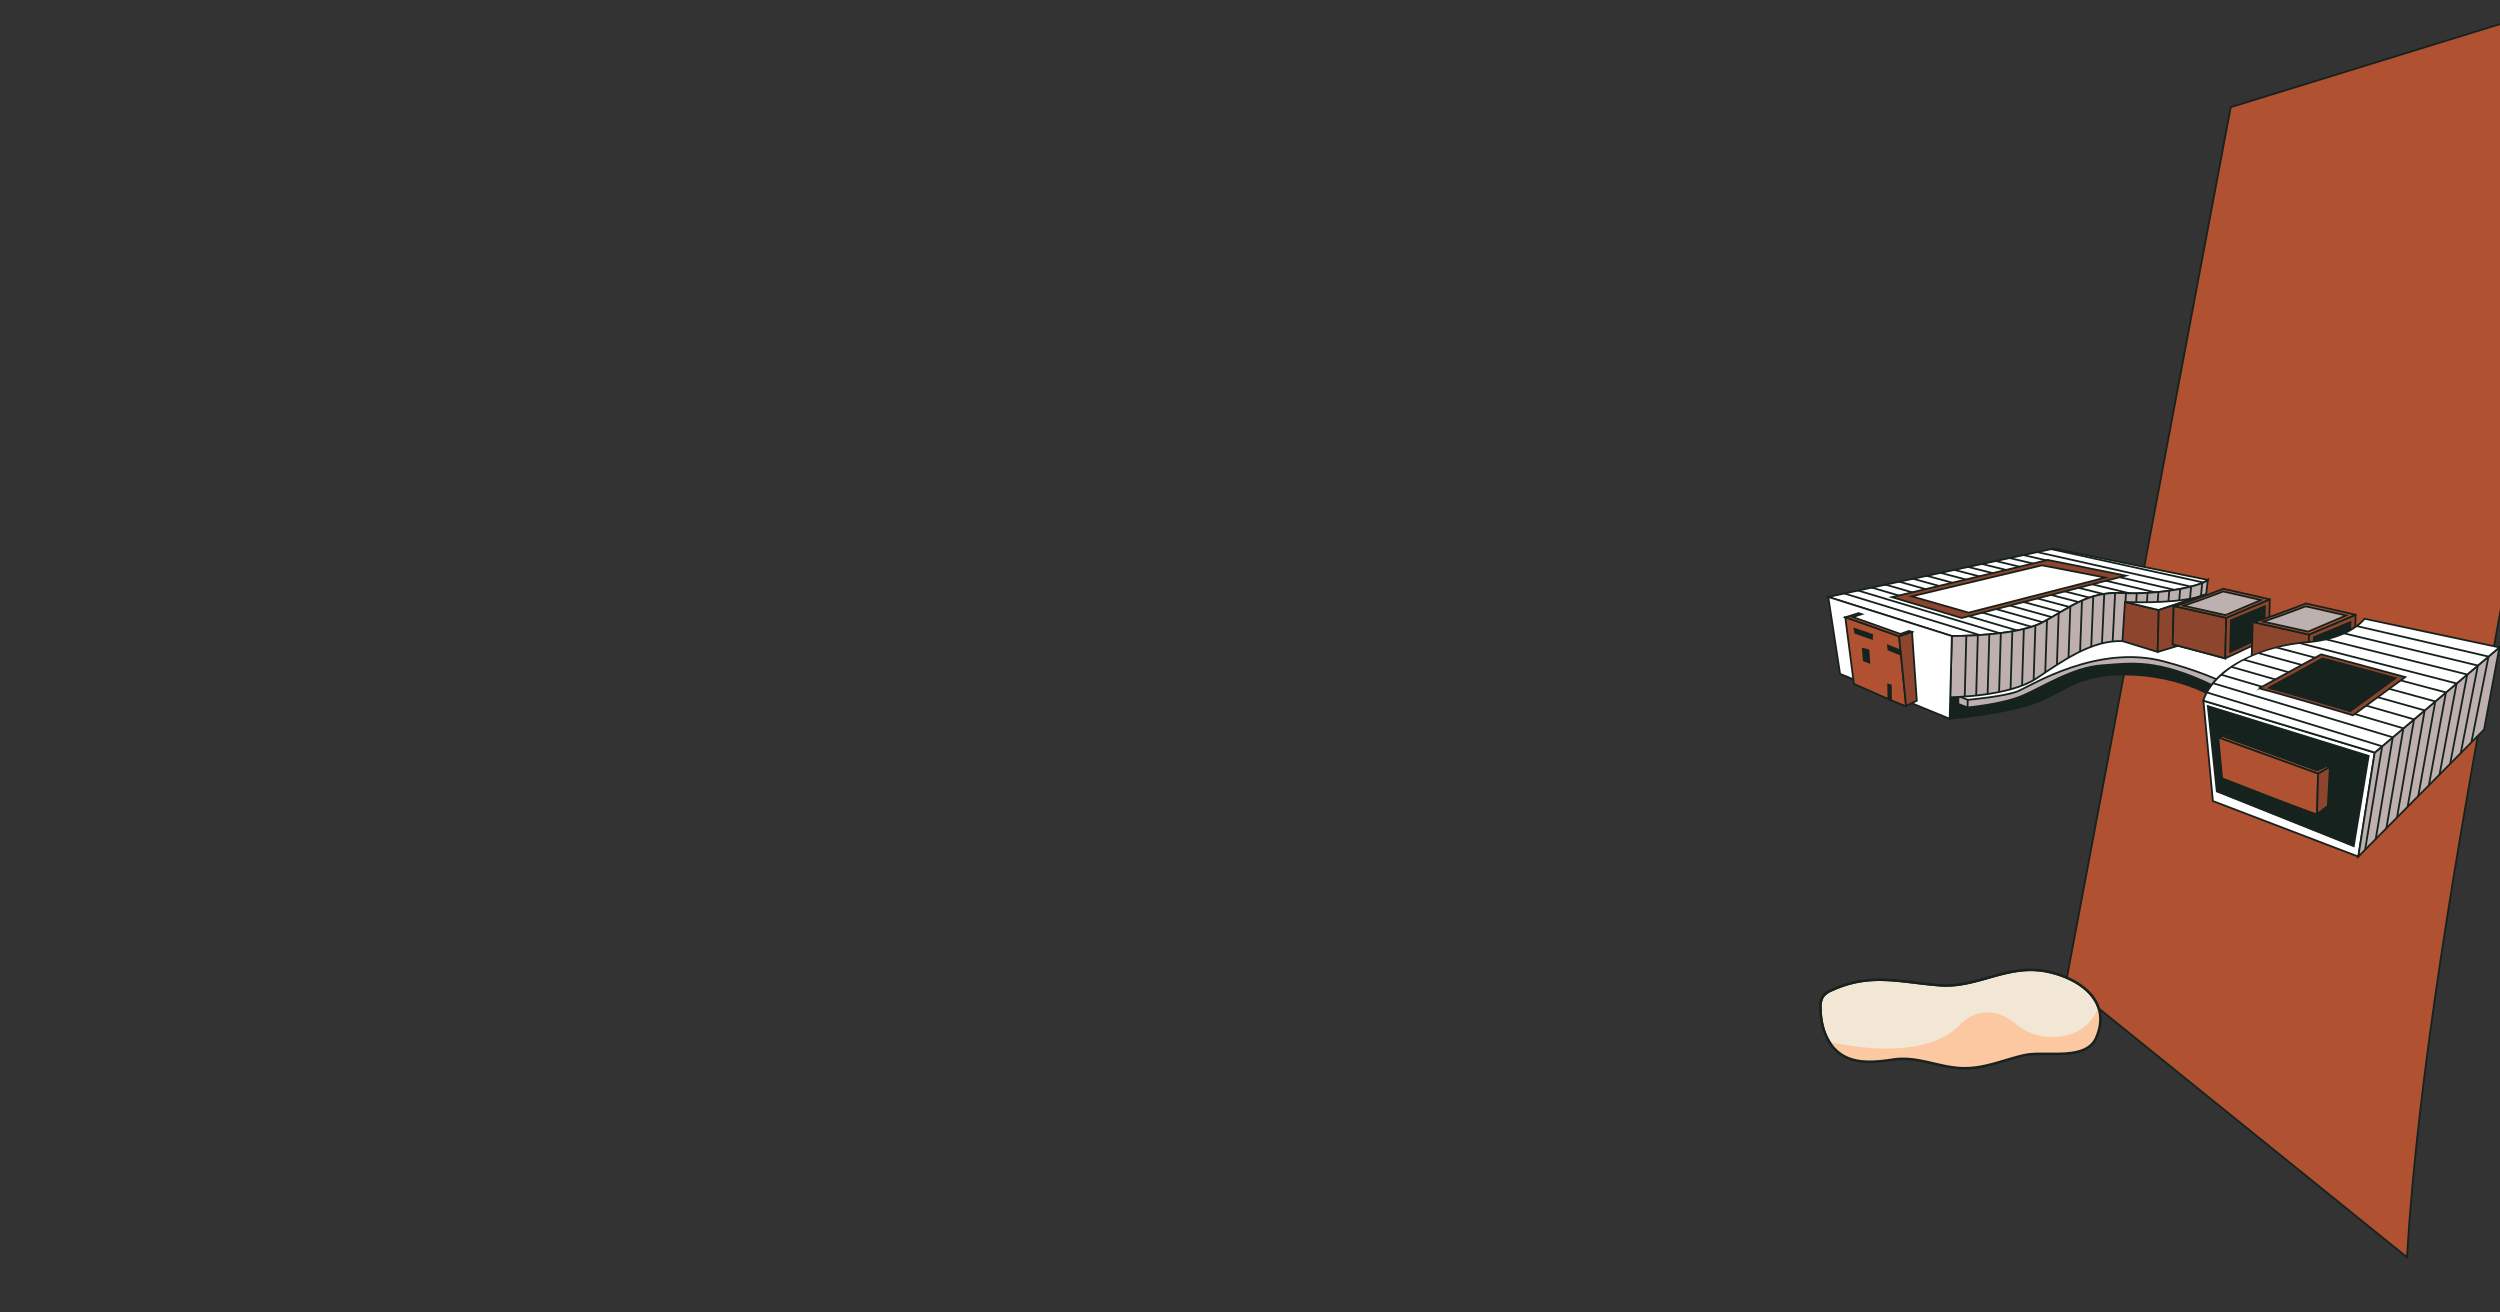 <svg xmlns="http://www.w3.org/2000/svg" xmlns:xlink="http://www.w3.org/1999/xlink" width="1367.5" height="717.79" viewBox="0 0 1367.5 717.79">
  <rect x="0" y="0" width="1367.5" height="717.79" fill="#333333" stroke="none"/>
  <defs>
    <clipPath id="a">
      <path d="M1207.68,317.22l-84.34-17.15-123.28,26.46,67.6,21.38s35,.22,49.47-7.4,24.73-17.13,43.72-16.11S1203.44,321.06,1207.68,317.22Z" fill="none"/>
    </clipPath>
    <clipPath id="b">
      <path d="M1160.85,324.4c-19-1-29.28,8.5-43.72,16.11s-49.47,7.4-49.47,7.4l-.88,33.47s32.11-.23,47.14-10.3,30.42-21,47.06-20.4,30.61,3.68,43.17-2.67l3.53-30.79C1203.44,321.06,1179.84,325.42,1160.85,324.4Z" fill="none"/>
    </clipPath>
    <clipPath id="c">
      <path d="M1293.42,338.46s-7.76,10.86-31.76,12.89-51,13.83-56.41,31.9l93.71,28.4,68.21-57.52Z" fill="none"/>
    </clipPath>
    <clipPath id="d">
      <path d="M1105.6,530.81c-15.2,1.58-28.43,9.3-44.47,8.11-21.79-1.62-37.84-7.08-59.14,2.66a11.11,11.11,0,0,0-4.94,3.61,10.75,10.75,0,0,0-1.27,6.07c.06,6.48,1.37,13.08,4.78,18.59,7.92,12.8,22.11,11.71,35.14,9.72,12.28-1.87,23.45,3.63,35.46,4.6,13.19,1.07,23.64-4.15,36.25-7,11.18-2.53,33.59,3.53,39.24-9.59,8.48-19.66-8.29-31.92-25.67-35.91A46,46,0,0,0,1105.6,530.81Z" fill="none"/>
    </clipPath>
  </defs>
  <path d="M1316.61,687.71c11.72-197.87,84.8-495.48,109.35-692.56L1220.22,58.62l-90.08,478.56Z" fill="#b05232" stroke="#16221d" stroke-miterlimit="10"/>
  <path d="M1066.78,381.37l-.31,11.8s32.35-2.92,48.32-9.37,23.78-16.55,54.12-14.63,48.85,16.17,48.85,16.17l-.61-22.67L1103,354.92Z" fill="#16221d" stroke="#16221d" stroke-miterlimit="10"/>
  <path d="M1071.27,381.22l-.1,3.84,5.07,1.93s18.76-1.67,29.87-6.35,27.54-15.57,43.7-16.7,30-3.84,61.34,11.4l15.43-12.42-106.81-18.74Z" fill="#bdb0ae" stroke="#16221d" stroke-miterlimit="10"/>
  <path d="M1072.27,381.17l4.08,1.62s20.83-1.82,27.77-4.83,43.38-25.82,79.55-16.16,48.75,21,48.75,21l60.6-29.38-128.24-23.53Z" fill="#fff" stroke="#16221d" stroke-miterlimit="10"/>
  <path d="M1207.68,317.22l-84.34-17.15-123.28,26.46,67.6,21.38s35,.22,49.47-7.4,24.73-17.13,43.72-16.11S1203.44,321.06,1207.68,317.22Z" fill="#fff" stroke="#16221d" stroke-miterlimit="10"/>
  <g clip-path="url(#a)">
    <g>
      <line x1="1008.78" y1="324.6" x2="1091.41" y2="350.01" fill="none" stroke="#16221d" stroke-miterlimit="10"/>
      <line x1="1016.05" y1="322.93" x2="1099.06" y2="347.93" fill="none" stroke="#16221d" stroke-miterlimit="10"/>
      <line x1="1023.32" y1="321.25" x2="1106.72" y2="345.85" fill="none" stroke="#16221d" stroke-miterlimit="10"/>
      <line x1="1030.59" y1="319.58" x2="1114.38" y2="343.77" fill="none" stroke="#16221d" stroke-miterlimit="10"/>
      <line x1="1037.86" y1="317.9" x2="1122.04" y2="341.7" fill="none" stroke="#16221d" stroke-miterlimit="10"/>
      <line x1="1045.14" y1="316.23" x2="1129.7" y2="339.62" fill="none" stroke="#16221d" stroke-miterlimit="10"/>
      <line x1="1052.41" y1="314.55" x2="1137.36" y2="337.54" fill="none" stroke="#16221d" stroke-miterlimit="10"/>
      <line x1="1059.68" y1="312.87" x2="1145.02" y2="335.47" fill="none" stroke="#16221d" stroke-miterlimit="10"/>
      <line x1="1066.95" y1="311.2" x2="1152.68" y2="333.39" fill="none" stroke="#16221d" stroke-miterlimit="10"/>
      <line x1="1074.22" y1="309.52" x2="1160.34" y2="331.31" fill="none" stroke="#16221d" stroke-miterlimit="10"/>
      <line x1="1081.49" y1="307.85" x2="1168" y2="329.23" fill="none" stroke="#16221d" stroke-miterlimit="10"/>
      <line x1="1088.77" y1="306.17" x2="1175.66" y2="327.16" fill="none" stroke="#16221d" stroke-miterlimit="10"/>
      <line x1="1096.04" y1="304.5" x2="1183.32" y2="325.08" fill="none" stroke="#16221d" stroke-miterlimit="10"/>
      <line x1="1103.31" y1="302.82" x2="1190.97" y2="323" fill="none" stroke="#16221d" stroke-miterlimit="10"/>
      <line x1="1110.58" y1="301.14" x2="1198.63" y2="320.93" fill="none" stroke="#16221d" stroke-miterlimit="10"/>
      <line x1="1117.85" y1="299.47" x2="1206.29" y2="318.85" fill="none" stroke="#16221d" stroke-miterlimit="10"/>
    </g>
  </g>
  <path d="M1160.85,324.4c-19-1-29.28,8.5-43.72,16.11s-49.47,7.4-49.47,7.4l-.88,33.47s32.11-.23,47.14-10.3,30.42-21,47.06-20.4,30.61,3.68,43.17-2.67l3.53-30.79C1203.44,321.06,1179.84,325.42,1160.85,324.4Z" fill="#bdb0ae" stroke="#16221d" stroke-miterlimit="10"/>
  <g clip-path="url(#b)">
    <g>
      <line x1="1075.59" y1="347.46" x2="1074.44" y2="391.23" fill="none" stroke="#16221d" stroke-miterlimit="10"/>
      <line x1="1081.93" y1="345.39" x2="1080.76" y2="388.34" fill="none" stroke="#16221d" stroke-miterlimit="10"/>
      <line x1="1088.26" y1="343.33" x2="1087.07" y2="385.45" fill="none" stroke="#16221d" stroke-miterlimit="10"/>
      <line x1="1094.59" y1="341.26" x2="1093.39" y2="382.57" fill="none" stroke="#16221d" stroke-miterlimit="10"/>
      <line x1="1100.92" y1="339.19" x2="1099.7" y2="379.68" fill="none" stroke="#16221d" stroke-miterlimit="10"/>
      <line x1="1107.25" y1="337.13" x2="1106.02" y2="376.8" fill="none" stroke="#16221d" stroke-miterlimit="10"/>
      <line x1="1113.58" y1="335.06" x2="1112.33" y2="373.91" fill="none" stroke="#16221d" stroke-miterlimit="10"/>
      <line x1="1119.91" y1="332.99" x2="1118.65" y2="371.03" fill="none" stroke="#16221d" stroke-miterlimit="10"/>
      <line x1="1126.24" y1="330.93" x2="1124.97" y2="368.14" fill="none" stroke="#16221d" stroke-miterlimit="10"/>
      <line x1="1132.57" y1="328.86" x2="1131.28" y2="365.26" fill="none" stroke="#16221d" stroke-miterlimit="10"/>
      <line x1="1138.9" y1="326.79" x2="1137.6" y2="362.37" fill="none" stroke="#16221d" stroke-miterlimit="10"/>
      <line x1="1145.06" y1="325.26" x2="1143.65" y2="360.52" fill="none" stroke="#16221d" stroke-miterlimit="10"/>
      <line x1="1151.05" y1="324.27" x2="1149.43" y2="359.69" fill="none" stroke="#16221d" stroke-miterlimit="10"/>
      <line x1="1157.03" y1="323.27" x2="1155.22" y2="358.87" fill="none" stroke="#16221d" stroke-miterlimit="10"/>
      <line x1="1163.02" y1="322.28" x2="1161" y2="358.05" fill="none" stroke="#16221d" stroke-miterlimit="10"/>
      <line x1="1169.01" y1="321.28" x2="1166.79" y2="357.22" fill="none" stroke="#16221d" stroke-miterlimit="10"/>
      <line x1="1174.99" y1="320.29" x2="1172.57" y2="356.4" fill="none" stroke="#16221d" stroke-miterlimit="10"/>
      <line x1="1180.98" y1="319.29" x2="1178.36" y2="355.57" fill="none" stroke="#16221d" stroke-miterlimit="10"/>
      <line x1="1186.96" y1="318.29" x2="1184.14" y2="354.75" fill="none" stroke="#16221d" stroke-miterlimit="10"/>
      <line x1="1192.95" y1="317.3" x2="1189.93" y2="353.92" fill="none" stroke="#16221d" stroke-miterlimit="10"/>
      <line x1="1198.93" y1="316.3" x2="1195.71" y2="353.1" fill="none" stroke="#16221d" stroke-miterlimit="10"/>
      <line x1="1204.92" y1="315.31" x2="1201.5" y2="352.28" fill="none" stroke="#16221d" stroke-miterlimit="10"/>
    </g>
  </g>
  <polygon points="1000.06 326.53 1006.51 368.61 1066.47 393.18 1067.66 347.91 1000.06 326.53" fill="#fff" stroke="#16221d" stroke-linecap="round" stroke-linejoin="round"/>
  <path d="M1044.19,345.12l-4.65,1.66-26.11-9.27,4.93-1.56-1.7-.57-7.27,2.3,29.42,10.45,7.06-2.46Z" fill="#b05232" stroke="#16221d" stroke-miterlimit="10"/>
  <path d="M1009.38,337.69l4.71,36.42s28.51,12.77,28.52,12.09-3.8-38.06-3.8-38.06Z" fill="#b05232" stroke="#16221d" stroke-miterlimit="10"/>
  <polygon points="1038.81 348.14 1042.62 386.11 1048.48 383.3 1045.87 345.68 1038.81 348.14" fill="#8e452d" stroke="#16221d" stroke-miterlimit="10"/>
  <polygon points="1014.43 343.97 1014.82 346.17 1023.95 349.37 1024 347.25 1014.43 343.97" fill="#16221d" stroke="#16221d" stroke-miterlimit="10"/>
  <polygon points="1032.73 353.13 1033.01 355.32 1039.49 358.01 1039.55 355.88 1032.73 353.13" fill="#16221d" stroke="#16221d" stroke-miterlimit="10"/>
  <polygon points="1018.97 354.91 1019.51 361.23 1022.51 362.4 1022.04 355.7 1018.97 354.91" fill="#16221d" stroke="#16221d" stroke-miterlimit="10"/>
  <polygon points="1032.88 374.46 1032.96 382.41 1034.38 383.02 1034.28 374.95 1032.88 374.46" fill="#16221d" stroke="#16221d" stroke-miterlimit="10"/>
  <polygon points="1034.87 326.64 1073.04 338.03 1162.76 314.88 1120.09 306.3 1034.87 326.64" fill="#8e452d" stroke="#16221d" stroke-miterlimit="10"/>
  <polygon points="1045.69 326.2 1076.81 335.12 1151.61 315.94 1116.94 309.23 1045.69 326.2" fill="#fff" stroke="#16221d" stroke-miterlimit="10"/>
  <polygon points="1180.23 356.61 1160.98 350.68 1162.38 329.29 1180.83 333.69 1180.23 356.61" fill="#8e452d" stroke="#16221d" stroke-miterlimit="10"/>
  <path d="M1162.38,329.29s24,1.14,39.23-2.5l5.17-1.72-26,8.62Z" fill="#fff" stroke="#16221d" stroke-miterlimit="10"/>
  <polygon points="1180.83 333.69 1180.23 356.61 1208.69 347.98 1206.78 325.06 1180.83 333.69" fill="#8e452d" stroke="#16221d" stroke-linecap="round" stroke-linejoin="round"/>
  <path d="M1189,331.5l-.55,20.93,28.73,7.71.58-22.22Z" fill="#8e452d" stroke="#16221d" stroke-miterlimit="10"/>
  <path d="M1189,331.5l-.55,20.93,28.73,7.71.58-22.22Z" fill="#8e452d" stroke="#16221d" stroke-miterlimit="10"/>
  <path d="M1241.59,327.83,1241,349l-23.81,11.13.58-22.22Z" fill="#8e452d" stroke="#16221d" stroke-linecap="round" stroke-linejoin="round"/>
  <path d="M1238.91,331.59l-.43,16.34-18.6,8.7.46-17.35Z" fill="#16221d" stroke="#16221d" stroke-miterlimit="10"/>
  <path d="M1189,331.5c0,1,27.2-9.42,27.2-9.42l25.35,5.75-23.79,10.09Z" fill="#b05232" stroke="#16221d" stroke-linecap="round" stroke-linejoin="round"/>
  <path d="M1193.86,331.22c0,.84,22.21-7.69,22.21-7.69l20.7,4.69-19.42,8.24Z" fill="#bdb0ae" stroke="#16221d" stroke-miterlimit="10"/>
  <polygon points="1205.25 383.25 1210.44 438.17 1289.99 468.58 1298.96 411.65 1205.25 383.25" fill="#fff" stroke="#16221d" stroke-miterlimit="10"/>
  <polygon points="1298.96 411.65 1289.99 468.58 1358.78 399.06 1367.17 354.12 1298.96 411.65" fill="#bdb0ae" stroke="#16221d" stroke-miterlimit="10"/>
  <line x1="1303.03" y1="408.22" x2="1293.72" y2="464.82" fill="none" stroke="#16221d" stroke-miterlimit="10"/>
  <line x1="1308.85" y1="403.31" x2="1299.53" y2="458.94" fill="none" stroke="#16221d" stroke-miterlimit="10"/>
  <line x1="1314.67" y1="398.4" x2="1305.34" y2="453.07" fill="none" stroke="#16221d" stroke-miterlimit="10"/>
  <line x1="1320.49" y1="393.49" x2="1311.16" y2="447.19" fill="none" stroke="#16221d" stroke-miterlimit="10"/>
  <line x1="1326.31" y1="388.59" x2="1316.97" y2="441.31" fill="none" stroke="#16221d" stroke-miterlimit="10"/>
  <line x1="1332.12" y1="383.68" x2="1322.79" y2="435.44" fill="none" stroke="#16221d" stroke-miterlimit="10"/>
  <line x1="1337.94" y1="378.77" x2="1328.6" y2="429.56" fill="none" stroke="#16221d" stroke-miterlimit="10"/>
  <line x1="1343.76" y1="373.86" x2="1334.42" y2="423.68" fill="none" stroke="#16221d" stroke-miterlimit="10"/>
  <line x1="1349.58" y1="368.96" x2="1340.23" y2="417.81" fill="none" stroke="#16221d" stroke-miterlimit="10"/>
  <line x1="1355.4" y1="364.05" x2="1346.04" y2="411.93" fill="none" stroke="#16221d" stroke-miterlimit="10"/>
  <line x1="1361.22" y1="359.14" x2="1351.86" y2="406.05" fill="none" stroke="#16221d" stroke-miterlimit="10"/>
  <polygon points="1207.69 386.24 1212.6 432.9 1287.48 462.85 1295.65 413.49 1207.69 386.24" fill="#16221d" stroke="#16221d" stroke-miterlimit="10"/>
  <path d="M1272.78,419l-5.17,2.48-50.18-18.22,4.92-1.57-1.7-.56-7.27,2.3L1268,423.2l6.46-3.69Z" fill="#b05232" stroke="#16221d" stroke-miterlimit="10"/>
  <path d="M1213.38,403.38l2.11,22.39s51.91,20.33,51.93,19.64l.58-22.21Z" fill="#b05232" stroke="#16221d" stroke-miterlimit="10"/>
  <polygon points="1268 423.2 1267.42 445.33 1273.33 440.84 1274.46 419.5 1268 423.2" fill="#8e452d" stroke="#16221d" stroke-miterlimit="10"/>
  <path d="M1232.21,340.2l-.59,22.44,30.78,8.26.63-23.81Z" fill="#8e452d" stroke="#16221d" stroke-miterlimit="10"/>
  <path d="M1232.21,340.2l-.59,22.44,30.78,8.26.63-23.81Z" fill="#8e452d" stroke="#16221d" stroke-miterlimit="10"/>
  <path d="M1288.52,336.27l-.6,22.7L1262.4,370.9l.63-23.81Z" fill="#8e452d" stroke="#16221d" stroke-linecap="round" stroke-linejoin="round"/>
  <path d="M1285.66,340.3l-.46,17.52-19.94,9.32.49-18.6Z" fill="#16221d" stroke="#16221d" stroke-miterlimit="10"/>
  <path d="M1232.21,340.2c0,1.1,29.15-10.09,29.15-10.09l27.16,6.16L1263,347.09Z" fill="#b05232" stroke="#16221d" stroke-linecap="round" stroke-linejoin="round"/>
  <path d="M1237.37,339.9c0,.9,23.81-8.24,23.81-8.24l22.18,5-20.82,8.83Z" fill="#bdb0ae" stroke="#16221d" stroke-miterlimit="10"/>
  <path d="M1293.42,338.46s-7.76,10.86-31.76,12.89-51,13.83-56.41,31.9l93.71,28.4,68.21-57.52Z" fill="#fff"/>
  <path d="M1299.07,412.21l-.26-.08-94.18-28.55.14-.47c2.57-8.55,10-16.25,21.48-22.27a96.73,96.73,0,0,1,35.37-10c23.5-2,31.31-12.57,31.39-12.68l.19-.27.32.07,74.75,15.88Zm-93.2-29.29,93,28.17,67.22-56.69L1293.62,339c-1.39,1.72-9.76,11-31.92,12.83-31,2.62-51.39,17.52-55.82,31.07Z" fill="#16221d"/>
  <g clip-path="url(#c)">
    <g>
      <line x1="1194.99" y1="375.03" x2="1303.03" y2="408.22" fill="none" stroke="#16221d" stroke-miterlimit="10"/>
      <line x1="1202.76" y1="371.39" x2="1308.85" y2="403.31" fill="none" stroke="#16221d" stroke-miterlimit="10"/>
      <line x1="1210.53" y1="367.76" x2="1314.67" y2="398.4" fill="none" stroke="#16221d" stroke-miterlimit="10"/>
      <line x1="1218.29" y1="364.12" x2="1320.49" y2="393.49" fill="none" stroke="#16221d" stroke-miterlimit="10"/>
      <line x1="1226.06" y1="360.48" x2="1326.31" y2="388.59" fill="none" stroke="#16221d" stroke-miterlimit="10"/>
      <line x1="1233.83" y1="356.84" x2="1332.12" y2="383.68" fill="none" stroke="#16221d" stroke-miterlimit="10"/>
      <line x1="1241.59" y1="353.2" x2="1337.94" y2="378.77" fill="none" stroke="#16221d" stroke-miterlimit="10"/>
      <line x1="1249.36" y1="349.57" x2="1343.76" y2="373.86" fill="none" stroke="#16221d" stroke-miterlimit="10"/>
      <line x1="1257.13" y1="345.93" x2="1349.58" y2="368.96" fill="none" stroke="#16221d" stroke-miterlimit="10"/>
      <line x1="1264.9" y1="342.29" x2="1355.4" y2="364.05" fill="none" stroke="#16221d" stroke-miterlimit="10"/>
      <line x1="1272.66" y1="338.65" x2="1361.22" y2="359.14" fill="none" stroke="#16221d" stroke-miterlimit="10"/>
    </g>
  </g>
  <path d="M1235.5,376.64c.36-.64,51.58,14.61,51.58,14.61l28.59-20.88-46-12.43Z" fill="#8e452d" stroke="#16221d" stroke-miterlimit="10"/>
  <path d="M1240.83,376.36c.31-.56,44.71,12.66,44.71,12.66l24.79-18.1-39.84-10.77Z" fill="#16221d" stroke="#16221d" stroke-miterlimit="10"/>
  <line x1="1076.35" y1="382.79" x2="1076.24" y2="386.99" fill="none" stroke="#16221d" stroke-miterlimit="10"/>
  <g clip-path="url(#d)">
    <g>
      <path d="M1105.6,530.81c-15.2,1.58-28.43,9.3-44.47,8.11-21.79-1.62-37.84-7.08-59.14,2.66a11.11,11.11,0,0,0-4.94,3.61,10.75,10.75,0,0,0-1.27,6.07c.06,6.48,1.37,13.08,4.78,18.59,7.92,12.8,22.11,11.71,35.14,9.72,12.28-1.87,23.45,3.63,35.46,4.6,13.19,1.07,23.64-4.15,36.25-7,11.18-2.53,33.59,3.53,39.24-9.59,8.48-19.66-8.29-31.92-25.67-35.91A46,46,0,0,0,1105.6,530.81Z" fill="#f2e6d4" stroke="#16221d" stroke-miterlimit="10" stroke-width="1.38"/>
      <path d="M1147.77,550.82s-5.06,18.61-29.35,16.14a30,30,0,0,1-16.14-7.09c-4.52-3.79-12.09-8.09-21.18-5.15a21.75,21.75,0,0,0-9.25,6.06c-4.93,5.35-23.14,19.54-71.29,9.07,0,0,1.23,18.1,4,18.69s86.86,5.76,86.86,5.76h72.89Z" fill="#fbc8a2"/>
    </g>
  </g>
  <path d="M1105.6,530.81c-15.2,1.58-28.43,9.3-44.47,8.11-21.79-1.62-37.84-7.08-59.14,2.66a11.11,11.11,0,0,0-4.94,3.61,10.75,10.75,0,0,0-1.27,6.07c.06,6.48,1.37,13.08,4.78,18.59,7.92,12.8,22.11,11.71,35.14,9.72,12.28-1.87,23.45,3.63,35.46,4.6,13.19,1.07,23.64-4.15,36.25-7,11.18-2.53,33.59,3.53,39.24-9.59,8.48-19.66-8.29-31.92-25.67-35.91A46,46,0,0,0,1105.6,530.81Z" fill="none" stroke="#16221d" stroke-miterlimit="10" stroke-width="1.38"/>
</svg>
